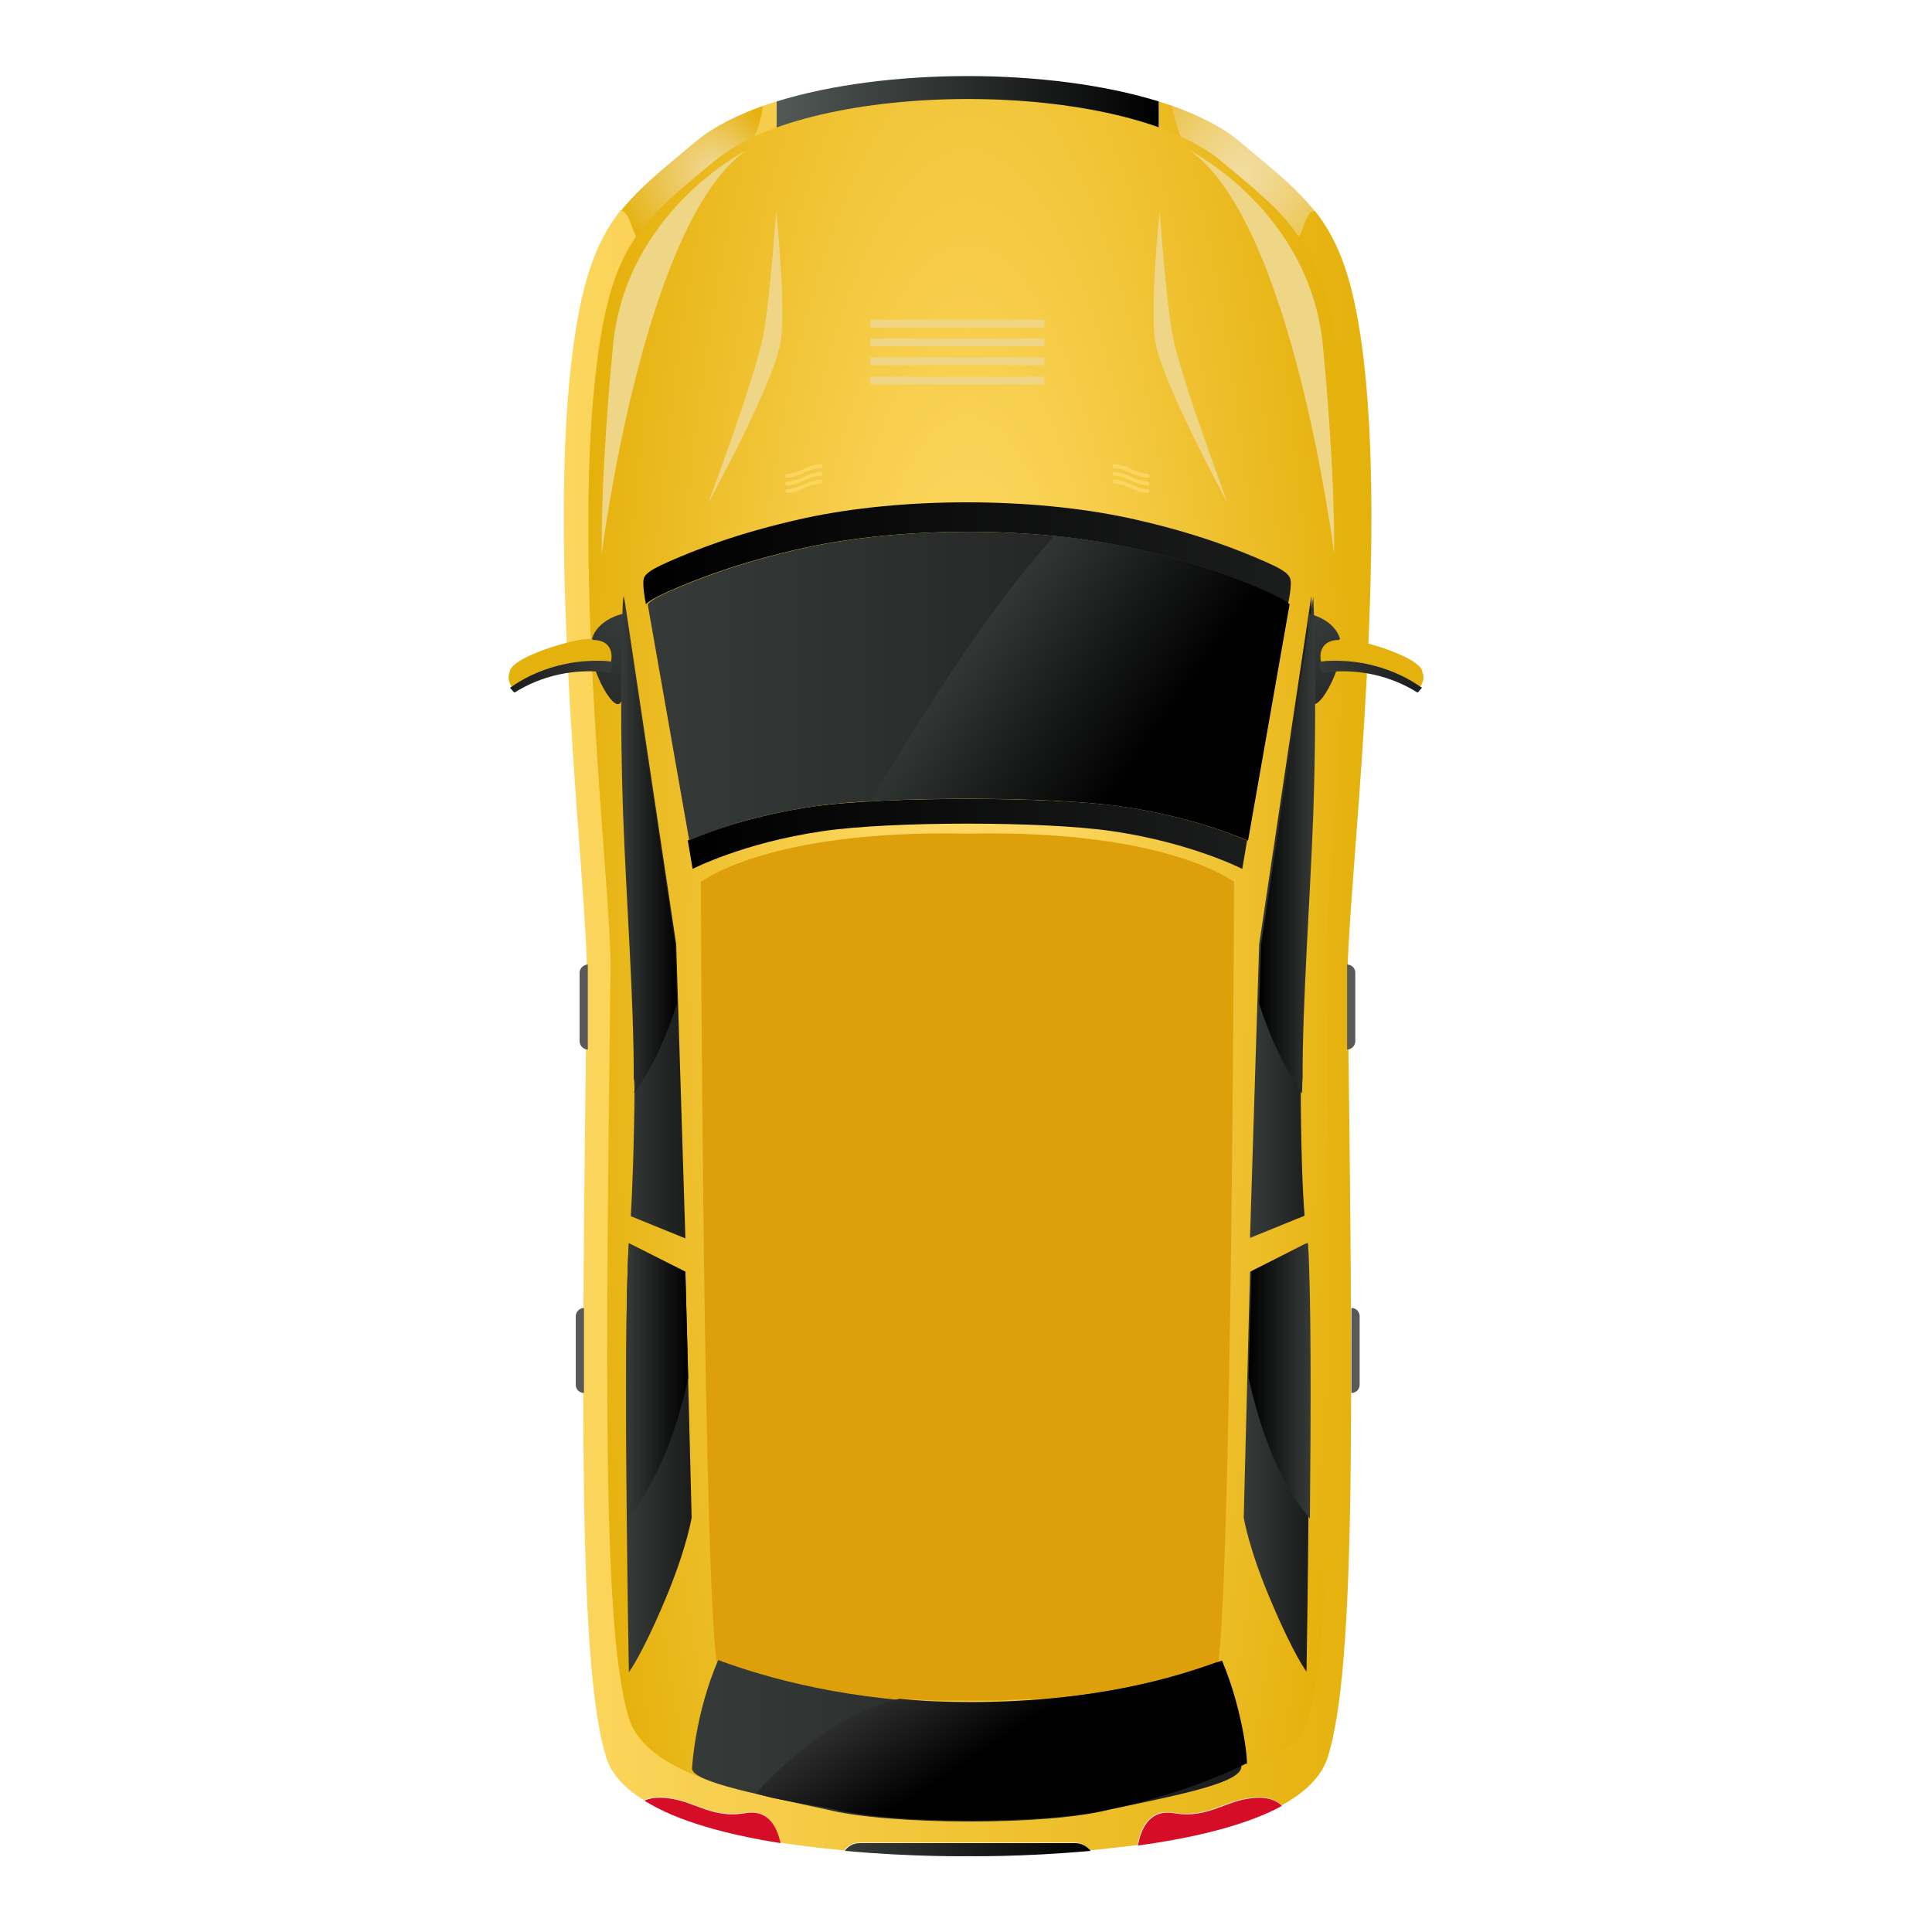 <?xml version="1.0" encoding="utf-8"?>
<!-- Generator: Adobe Illustrator 27.3.1, SVG Export Plug-In . SVG Version: 6.00 Build 0)  -->
<svg version="1.1" id="Layer_1" xmlns="http://www.w3.org/2000/svg" xmlns:xlink="http://www.w3.org/1999/xlink" x="0px" y="0px"
	 viewBox="0 0 400 400" style="enable-background:new 0 0 400 400;" xml:space="preserve">
<style type="text/css">
	.st0{fill:url(#SVGID_1_);}
	.st1{fill:url(#SVGID_00000045612558115768188170000005226413989369526462_);}
	.st2{fill:url(#SVGID_00000152952644577233065520000014037382486717969332_);}
	.st3{fill:url(#SVGID_00000153665498659304743630000014661805729762075820_);}
	.st4{fill:url(#SVGID_00000111170607386879040120000000796958972144819894_);}
	.st5{fill:url(#SVGID_00000102512907836262964550000011612592640064879770_);}
	.st6{fill:url(#SVGID_00000031201592879799855950000009051111750181465773_);}
	.st7{fill:url(#SVGID_00000098931624749082874470000014794493000552220844_);}
	.st8{fill:url(#SVGID_00000110441498445531703210000004666048409887275686_);}
	.st9{fill:url(#SVGID_00000061439008343271944780000003969517461033994175_);}
	.st10{fill:#D60D26;}
	.st11{fill:url(#SVGID_00000084503848888446618680000009962207123441625515_);}
	.st12{fill:url(#SVGID_00000126309346692761799450000010119738602216176310_);}
	.st13{fill:url(#SVGID_00000154415202878401095950000017622704168113767603_);}
	.st14{fill:#DDA00A;}
	.st15{fill:url(#SVGID_00000009557443961999304030000008842323754905748141_);}
	.st16{fill:url(#SVGID_00000095313102582943531900000008592932478735903403_);}
	.st17{fill:url(#SVGID_00000172398756042192213780000006401744931649623950_);}
	.st18{fill:#E5B10C;}
	.st19{fill:url(#SVGID_00000059310684920040716830000011652443996236455574_);}
	.st20{fill:url(#SVGID_00000029734445982710867610000009696486361786827445_);}
	.st21{fill:url(#SVGID_00000103243035760720484280000011071405005052385674_);}
	.st22{fill:#595959;}
	.st23{fill:#FCD65E;}
	.st24{fill:url(#SVGID_00000039099590358063973270000016794334231067491224_);}
	.st25{fill:url(#SVGID_00000156587576331884588440000007985046624975683487_);}
	.st26{fill:url(#SVGID_00000124147387950309100590000001661864777186014875_);}
	.st27{fill:url(#SVGID_00000091000191031676256970000010149399466304332215_);}
	.st28{fill:url(#SVGID_00000169544904561803211800000003070544495958892961_);}
	.st29{fill:url(#SVGID_00000105426616190371580580000007249045988338886843_);}
	.st30{fill:url(#SVGID_00000115476889183460857340000009039217525505611415_);}
	.st31{fill:url(#SVGID_00000178177939778373461250000011314498074178109366_);}
	.st32{fill:url(#SVGID_00000056388157807363720000000010667987081858074248_);}
	.st33{fill:url(#SVGID_00000008140851645067901580000009478920181847266948_);}
	.st34{fill:url(#SVGID_00000033357654224625212910000013233458274685547414_);}
	.st35{fill:url(#SVGID_00000174593585991650655040000018286012681189933207_);}
	.st36{fill:url(#SVGID_00000134943032607901178910000012684422213637619381_);}
</style>
<g>
	<g>
		
			<linearGradient id="SVGID_1_" gradientUnits="userSpaceOnUse" x1="116.721" y1="-4049.878" x2="283.936" y2="-4049.878" gradientTransform="matrix(1 0 0 2.083 0 8637.106)">
			<stop  offset="0" style="stop-color:#FCD65E"/>
			<stop  offset="1" style="stop-color:#E5B10C"/>
		</linearGradient>
		<path class="st0" d="M282.4,75c-1.9-16.3-4.9-24.7-10.2-31.4c-2.2,0.5-4.6,0.1-6.6-1.4L246.3,28c-2-1.5-3.2-3.7-3.6-6.1
			c-0.9-0.3-1.9-0.6-2.8-0.9v17.9h-79.1V21c-1,0.3-1.9,0.6-2.8,0.9c-0.3,2.4-1.5,4.6-3.6,6.1l-19.3,14.1c-2,1.5-4.4,1.9-6.6,1.4
			c-5.3,6.8-8.3,15.2-10.2,31.4c-5,43,3.5,110.6,3.2,127.3c-1.1,88.8-1.8,142.9,4,161.6c1.1,3.6,3.9,6.5,7.8,8.9
			c0.8-0.4,1.8-0.6,3.1-0.6c6.9,0,10.2,4.5,17.8,3.2c5-0.9,6.7,3.3,7.3,6.2c4.5,0.7,9,1.2,13.3,1.6c0.7-1,1.8-1.6,3.1-1.6h44.6
			c1.3,0,2.4,0.6,3.1,1.6c3.2-0.3,6.5-0.7,9.9-1.1c0.5-2.9,2.1-7.6,7.4-6.7c7.6,1.3,11-3.2,17.8-3.2c2.1,0,3.6,0.7,4.6,1.7
			c4.8-2.6,8.3-5.9,9.6-10c5.9-18.7,5.2-72.8,4.1-161.6C278.9,185.6,287.3,118,282.4,75z"/>
		
			<linearGradient id="SVGID_00000063593851665470589530000005457876751853067442_" gradientUnits="userSpaceOnUse" x1="160.8" y1="-342.705" x2="239.9" y2="-342.705" gradientTransform="matrix(1 0 0 1 0 370)">
			<stop  offset="0" style="stop-color:#525956"/>
			<stop  offset="1" style="stop-color:#000000"/>
		</linearGradient>
		<path style="fill:url(#SVGID_00000063593851665470589530000005457876751853067442_);" d="M239.9,38.9V21c-22.6-7-56.5-7-79.1,0
			v17.9H239.9z"/>
		
			<radialGradient id="SVGID_00000076577904771924717580000015997709011153663156_" cx="200.375" cy="-5854.221" r="82.579" gradientTransform="matrix(1 0 0 3.839 0 22671.059)" gradientUnits="userSpaceOnUse">
			<stop  offset="0.244" style="stop-color:#FCD65E"/>
			<stop  offset="1" style="stop-color:#E5B10C"/>
		</radialGradient>
		<path style="fill:url(#SVGID_00000076577904771924717580000015997709011153663156_);" d="M277.5,77.6c-3.1-27-9.2-31.5-24.4-44.2
			c-20.6-17.2-84.8-17.2-105.4,0c-15.2,12.7-21.4,17.2-24.4,44.2c-4.7,41.4,3.2,106.5,3.1,122.5c-1,85.5-1.7,137.6,3.8,155.6
			c6.4,20.8,70.3,19.6,70.3,19.6s63.9,1.1,70.3-19.6c5.5-18,4.8-70.1,3.8-155.6C274.2,184.1,282.1,119,277.5,77.6z"/>
		
			<linearGradient id="SVGID_00000173843344796527012880000017133238964254870163_" gradientUnits="userSpaceOnUse" x1="142.4" y1="-197.381" x2="258.2" y2="-197.381" gradientTransform="matrix(1 0 0 1 0 370)">
			<stop  offset="0" style="stop-color:#000000"/>
			<stop  offset="1" style="stop-color:#1B1C1C"/>
		</linearGradient>
		<path style="fill:url(#SVGID_00000173843344796527012880000017133238964254870163_);" d="M168.9,166.9
			c-13.4,1.9-22.9,5.6-26.5,7.1l1,5.9c0,0,10.4-5.4,26.8-7.8c14.1-2.1,46.1-2.1,60.2,0c16.3,2.4,26.8,7.8,26.8,7.8l1-5.9
			c-3.5-1.5-13.1-5.2-26.5-7.1C217.1,164.9,183.6,164.9,168.9,166.9z"/>
		
			<linearGradient id="SVGID_00000090274566700491510700000012530317553319293596_" gradientUnits="userSpaceOnUse" x1="133.194" y1="-255.481" x2="267.249" y2="-255.481" gradientTransform="matrix(1 0 0 1 0 370)">
			<stop  offset="0" style="stop-color:#000000"/>
			<stop  offset="1" style="stop-color:#1B1C1C"/>
		</linearGradient>
		<path style="fill:url(#SVGID_00000090274566700491510700000012530317553319293596_);" d="M138.3,122.5c5.2-2.3,14.2-6,28.3-9.1
			c20.3-4.4,47.2-4.4,67.4,0c14.1,3.1,23.1,6.8,28.3,9.1c2.3,1,3.7,1.8,4.4,2.6v-0.2c0,0,1-4.3,0.3-5.4c-0.5-1-2.1-1.9-4.8-3.1
			c-5.2-2.3-14.2-6-28.3-9.1c-20.3-4.4-47.2-4.4-67.4,0c-14.1,3.1-23.1,6.8-28.3,9.1c-2.7,1.2-4.3,2.1-4.8,3.1
			c-0.6,1.1,0.3,5.4,0.3,5.4v0.2C134.6,124.3,136,123.5,138.3,122.5z"/>
		
			<linearGradient id="SVGID_00000124856867410745086270000006901050713509089211_" gradientUnits="userSpaceOnUse" x1="133.845" y1="-227.981" x2="266.813" y2="-227.981" gradientTransform="matrix(1 0 0 1 0 370)">
			<stop  offset="0" style="stop-color:#363B39"/>
			<stop  offset="1" style="stop-color:#1B1C1C"/>
		</linearGradient>
		<path style="fill:url(#SVGID_00000124856867410745086270000006901050713509089211_);" d="M168.9,166.9c14.7-2.1,48.2-2.1,62.9,0
			c13.4,1.9,22.9,5.6,26.5,7.1l8.6-48.9c-0.7-0.8-2.2-1.6-4.4-2.6c-5.2-2.3-14.2-6-28.3-9.1c-20.3-4.4-47.2-4.4-67.4,0
			c-14.1,3.1-23.1,6.8-28.3,9.1c-2.3,1-3.7,1.8-4.4,2.6l8.6,48.9C146,172.5,155.5,168.8,168.9,166.9z"/>
		
			<linearGradient id="SVGID_00000017492561276499636190000012292714213398234766_" gradientUnits="userSpaceOnUse" x1="128.71" y1="-180.131" x2="141.81" y2="-180.131" gradientTransform="matrix(1 0 0 1 0 370)">
			<stop  offset="0" style="stop-color:#363B39"/>
			<stop  offset="1" style="stop-color:#1B1C1C"/>
		</linearGradient>
		<path style="fill:url(#SVGID_00000017492561276499636190000012292714213398234766_);" d="M130.6,251.8l11.3,4.6l-1.9-60.9
			l-10.8-72.1c0,0-0.9,18.5,0,45c0.6,16.8,2.3,39.9,2.2,54.7C131.3,237.3,130.9,246.9,130.6,251.8z"/>
		
			<linearGradient id="SVGID_00000114034073256158641360000013993510627531674240_" gradientUnits="userSpaceOnUse" x1="258.84" y1="-180.181" x2="271.94" y2="-180.181" gradientTransform="matrix(1 0 0 1 0 370)">
			<stop  offset="0" style="stop-color:#363B39"/>
			<stop  offset="1" style="stop-color:#1B1C1C"/>
		</linearGradient>
		<path style="fill:url(#SVGID_00000114034073256158641360000013993510627531674240_);" d="M270.1,251.7l-11.3,4.6l1.9-60.8
			l10.8-72.1c0,0,0.9,18.5,0,45c-0.6,16.8-2.3,39.8-2.2,54.7C269.3,237.2,269.7,247,270.1,251.7z"/>
		
			<linearGradient id="SVGID_00000138558845862497904590000016211086343108060854_" gradientUnits="userSpaceOnUse" x1="129.644" y1="-68.231" x2="143.196" y2="-68.231" gradientTransform="matrix(1 0 0 1 0 370)">
			<stop  offset="0" style="stop-color:#363B39"/>
			<stop  offset="1" style="stop-color:#1B1C1C"/>
		</linearGradient>
		<path style="fill:url(#SVGID_00000138558845862497904590000016211086343108060854_);" d="M130.2,257.4l11.7,5.9l1.3,50.9
			c0,0-1,6.3-5.4,16.8c-5,11.9-7.6,15.2-7.6,15.2S128.9,276.5,130.2,257.4z"/>
		
			<linearGradient id="SVGID_00000114052078721360578430000013894882764123088013_" gradientUnits="userSpaceOnUse" x1="257.465" y1="-68.281" x2="271.016" y2="-68.281" gradientTransform="matrix(1 0 0 1 0 370)">
			<stop  offset="0" style="stop-color:#363B39"/>
			<stop  offset="1" style="stop-color:#1B1C1C"/>
		</linearGradient>
		<path style="fill:url(#SVGID_00000114052078721360578430000013894882764123088013_);" d="M270.5,257.4l-11.7,5.9l-1.3,50.9
			c0,0,1,6.3,5.4,16.7c5,11.9,7.6,15.2,7.6,15.2S271.7,276.4,270.5,257.4z"/>
		<path class="st10" d="M154.3,375.4c-7.6,1.3-11-3.2-17.8-3.2c-1.2,0-2.2,0.2-3.1,0.6c7,4.4,17.5,7.1,28.2,8.8
			C161,378.7,159.3,374.5,154.3,375.4z"/>
		<path class="st10" d="M243,375.4c-5.3-0.9-6.9,3.8-7.4,6.7c10.9-1.5,22.1-4,29.8-8.2c-1-1-2.5-1.7-4.6-1.7
			C254,372.2,250.7,376.7,243,375.4z"/>
		
			<linearGradient id="SVGID_00000116922172194411770890000011439693339015772835_" gradientUnits="userSpaceOnUse" x1="148.942" y1="-274.158" x2="167.575" y2="-332.596" gradientTransform="matrix(1 0 0 1 0 370)">
			<stop  offset="0" style="stop-color:#EFD686"/>
			<stop  offset="1" style="stop-color:#EFD686"/>
		</linearGradient>
		<path style="fill:url(#SVGID_00000116922172194411770890000011439693339015772835_);" d="M146.7,104c0,0,13.1-23.8,14.8-32.7
			c1.4-6.8-0.8-27.6-0.8-27.6s-1.4,19.9-2.8,26.4C156.1,78.8,146.7,104,146.7,104z"/>
		
			<linearGradient id="SVGID_00000042729194539258936980000014055075054216586655_" gradientUnits="userSpaceOnUse" x1="250.224" y1="-270.694" x2="235.393" y2="-329.595" gradientTransform="matrix(1 0 0 1 0 370)">
			<stop  offset="0" style="stop-color:#EFD686"/>
			<stop  offset="1" style="stop-color:#EFD686"/>
		</linearGradient>
		<path style="fill:url(#SVGID_00000042729194539258936980000014055075054216586655_);" d="M254.1,104c0,0-13-23.8-14.8-32.7
			c-1.4-6.8,0.8-27.6,0.8-27.6s1.4,19.9,2.8,26.4C244.7,78.8,254.1,104,254.1,104z"/>
		
			<linearGradient id="SVGID_00000102506600110229173010000008400709085031544505_" gradientUnits="userSpaceOnUse" x1="200.09" y1="-241.306" x2="237.325" y2="-214.83" gradientTransform="matrix(1 0 0 1 0 370)">
			<stop  offset="0" style="stop-color:#363B39"/>
			<stop  offset="1" style="stop-color:#000000"/>
		</linearGradient>
		<path style="fill:url(#SVGID_00000102506600110229173010000008400709085031544505_);" d="M262.4,122.5c-5.2-2.3-14.2-6-28.3-9.1
			c-4.9-1.1-10.3-1.9-15.8-2.4c-14.2,15.3-31.1,43.1-38,54.9c16.6-1,39.9-0.6,51.6,1c13.4,1.9,22.9,5.6,26.5,7.1l8.6-48.9
			C266.1,124.3,264.6,123.5,262.4,122.5z"/>
		<path class="st14" d="M200.3,172.6c-41.3-0.9-55.2,10-55.2,10s0.5,154.1,3.7,164c2.1,6.7,28.2,4.3,44.7,5.5h13.6
			c16.5-1.2,42.5,1.3,44.7-5.5c3.2-9.9,3.7-164,3.7-164S241.6,171.7,200.3,172.6z"/>
		
			<linearGradient id="SVGID_00000161626627967567336810000010679740531000601767_" gradientUnits="userSpaceOnUse" x1="113.308" y1="-372.553" x2="148.808" y2="-270.327" gradientTransform="matrix(1 0 0 1 0 370)">
			<stop  offset="0" style="stop-color:#EFD686"/>
			<stop  offset="1" style="stop-color:#EFD686"/>
		</linearGradient>
		<path style="fill:url(#SVGID_00000161626627967567336810000010679740531000601767_);" d="M154.4,31.2c0,0-24.9,12.6-27.5,40.5
			c-2.7,28.5-2.3,42.9-2.3,42.9S133.1,46.3,154.4,31.2z"/>
		
			<linearGradient id="SVGID_00000076586942264967940390000003292335001238038451_" gradientUnits="userSpaceOnUse" x1="-2550.694" y1="-372.553" x2="-2515.193" y2="-270.327" gradientTransform="matrix(-1 0 0 1 -2263.201 370)">
			<stop  offset="0" style="stop-color:#EFD686"/>
			<stop  offset="1" style="stop-color:#EFD686"/>
		</linearGradient>
		<path style="fill:url(#SVGID_00000076586942264967940390000003292335001238038451_);" d="M246.4,31.2c0,0,24.9,12.6,27.5,40.5
			c2.7,28.5,2.3,42.9,2.3,42.9S267.7,46.3,246.4,31.2z"/>
		
			<linearGradient id="SVGID_00000132072764238692749900000003320814179228165552_" gradientUnits="userSpaceOnUse" x1="269.621" y1="-240.665" x2="283.923" y2="-212.974" gradientTransform="matrix(1 0 0 1 0 370)">
			<stop  offset="0" style="stop-color:#363B39"/>
			<stop  offset="1" style="stop-color:#1B1C1C"/>
		</linearGradient>
		<path style="fill:url(#SVGID_00000132072764238692749900000003320814179228165552_);" d="M271.1,127.1c0,0,6.4,1.3,6.6,6.8
			c0.1,5.5-6.4,16.7-6.6,9.6C270.9,136.5,270.5,129.3,271.1,127.1z"/>
		<path class="st18" d="M294.5,139.2c-0.1-3.5-16.8-8-17.3-6.7c-3.6,0-4.1,2.7-3.7,4.5c7.9-0.8,15.2,1.4,20.5,5.3
			C294.5,141.5,295,140.5,294.5,139.2z"/>
		
			<linearGradient id="SVGID_00000183226287005045404950000003215618512896559793_" gradientUnits="userSpaceOnUse" x1="273.046" y1="-229.928" x2="294.57" y2="-229.928" gradientTransform="matrix(1 0 0 1 0 370)">
			<stop  offset="0" style="stop-color:#363B39"/>
			<stop  offset="1" style="stop-color:#1B1C1C"/>
		</linearGradient>
		<path style="fill:url(#SVGID_00000183226287005045404950000003215618512896559793_);" d="M273.1,137c0.2,1.3,0.6,2.3,0.6,2.3
			c7.4-1.1,14.4,0.7,19.8,4.1c0,0,0.4-0.4,0.9-1C288.8,138.4,281.2,136.1,273.1,137z"/>
		
			<linearGradient id="SVGID_00000149369866013482789860000002566898282602581661_" gradientUnits="userSpaceOnUse" x1="-2460.178" y1="-240.658" x2="-2445.876" y2="-212.969" gradientTransform="matrix(-1 0 0 1 -2329.802 370)">
			<stop  offset="0" style="stop-color:#363B39"/>
			<stop  offset="1" style="stop-color:#1B1C1C"/>
		</linearGradient>
		<path style="fill:url(#SVGID_00000149369866013482789860000002566898282602581661_);" d="M128.9,127.1c0,0-6.4,1.3-6.6,6.8
			c-0.1,5.5,6.4,16.7,6.6,9.6C129.1,136.5,129.5,129.3,128.9,127.1z"/>
		<path class="st18" d="M105.5,139.2c0.1-3.5,16.8-8,17.3-6.7c3.6,0,4.1,2.7,3.7,4.5c-7.9-0.8-15.2,1.4-20.5,5.3
			C105.5,141.5,105,140.5,105.5,139.2z"/>
		
			<linearGradient id="SVGID_00000147913955080747138370000005549656315758780567_" gradientUnits="userSpaceOnUse" x1="-2456.741" y1="-229.928" x2="-2435.218" y2="-229.928" gradientTransform="matrix(-1 0 0 1 -2329.802 370)">
			<stop  offset="0" style="stop-color:#363B39"/>
			<stop  offset="1" style="stop-color:#1B1C1C"/>
		</linearGradient>
		<path style="fill:url(#SVGID_00000147913955080747138370000005549656315758780567_);" d="M126.9,137c-0.2,1.3-0.6,2.3-0.6,2.3
			c-7.4-1.1-14.4,0.7-19.8,4.1c0,0-0.4-0.4-0.9-1C111.2,138.4,118.8,136.1,126.9,137z"/>
		<path class="st22" d="M121.7,199.7c-0.9,0-1.7,0.8-1.7,1.7v14.2c0,0.9,0.8,1.7,1.7,1.7V199.7z"/>
		<path class="st22" d="M120.9,270.8c-0.9,0-1.7,0.8-1.7,1.7v14.2c0,1,0.8,1.7,1.7,1.7V270.8z"/>
		<path class="st22" d="M278.9,199.7c1,0,1.7,0.8,1.7,1.7v14.2c0,0.9-0.8,1.7-1.7,1.7V199.7z"/>
		<path class="st22" d="M279.8,270.8c1,0,1.7,0.8,1.7,1.7v14.2c0,1-0.8,1.7-1.7,1.7V270.8z"/>
		<g>
			<g>
				<g>
					<path class="st23" d="M163,98.9c2.8-0.2,4.1-1.8,6.9-2c0.2,0,0.4-0.2,0.4-0.4c0-0.2-0.2-0.4-0.4-0.4c-2.8,0.2-4.1,1.8-6.9,2
						c-0.2,0-0.4,0.2-0.4,0.4S162.8,98.9,163,98.9z"/>
					<path class="st23" d="M169.9,97.7c-2.8,0.2-4.1,1.8-6.9,2c-0.2,0-0.4,0.2-0.4,0.4c0,0.2,0.2,0.4,0.4,0.4c2.8-0.2,4.1-1.8,6.9-2
						c0.2,0,0.4-0.2,0.4-0.4S170.1,97.7,169.9,97.7z"/>
					<path class="st23" d="M169.9,99.3c-2.8,0.2-4.1,1.8-6.9,2c-0.2,0-0.4,0.2-0.4,0.4c0,0.2,0.2,0.4,0.4,0.4c2.8-0.2,4.1-1.8,6.9-2
						c0.2,0,0.4-0.2,0.4-0.4S170.1,99.3,169.9,99.3z"/>
				</g>
			</g>
		</g>
		<g>
			<g>
				<g>
					<path class="st23" d="M237.6,98.9c-2.8-0.2-4.1-1.8-6.9-2c-0.2,0-0.4-0.2-0.4-0.4c0-0.2,0.2-0.4,0.4-0.4c2.8,0.2,4.1,1.8,6.9,2
						c0.2,0,0.4,0.2,0.4,0.4S237.8,98.9,237.6,98.9z"/>
					<path class="st23" d="M230.7,97.7c2.8,0.2,4.1,1.8,6.9,2c0.2,0,0.4,0.2,0.4,0.4c0,0.2-0.2,0.4-0.4,0.4c-2.8-0.2-4.1-1.8-6.9-2
						c-0.2,0-0.4-0.2-0.4-0.4S230.5,97.7,230.7,97.7z"/>
					<path class="st23" d="M230.7,99.3c2.8,0.2,4.1,1.8,6.9,2c0.2,0,0.4,0.2,0.4,0.4c0,0.2-0.2,0.4-0.4,0.4c-2.8-0.2-4.1-1.8-6.9-2
						c-0.2,0-0.4-0.2-0.4-0.4S230.5,99.3,230.7,99.3z"/>
				</g>
			</g>
		</g>
		
			<linearGradient id="SVGID_00000026156593257997888240000003759694512385103532_" gradientUnits="userSpaceOnUse" x1="174.9" y1="12.925" x2="225.8" y2="12.925" gradientTransform="matrix(1 0 0 1 0 370)">
			<stop  offset="0" style="stop-color:#363B39"/>
			<stop  offset="1" style="stop-color:#000000"/>
		</linearGradient>
		<path style="fill:url(#SVGID_00000026156593257997888240000003759694512385103532_);" d="M222.6,381.6H178c-1.3,0-2.4,0.6-3.1,1.6
			c14,1.3,25.5,1.1,25.5,1.1s11.4,0.2,25.4-1.1C225,382.2,223.9,381.6,222.6,381.6z"/>
		
			<radialGradient id="SVGID_00000129165269314619745460000013502660935537469371_" cx="257.4" cy="-334.58" r="32.097" gradientTransform="matrix(1 0 0 1 0 370)" gradientUnits="userSpaceOnUse">
			<stop  offset="0" style="stop-color:#F2DCA0"/>
			<stop  offset="0.134" style="stop-color:#F1D994"/>
			<stop  offset="0.375" style="stop-color:#EED075"/>
			<stop  offset="0.691" style="stop-color:#EAC143"/>
			<stop  offset="1" style="stop-color:#E5B10C"/>
		</radialGradient>
		<path style="fill:url(#SVGID_00000129165269314619745460000013502660935537469371_);" d="M253,33.5c7.1,5.9,12.2,10,15.9,15.5
			c1-1.3,1.5-5.1,3.2-5.4c-3.9-4.9-9-8.9-15.7-14.5c-3.5-2.9-8.2-5.2-13.7-7.2c0.2,1.5,0.8,4.2,1.8,6.4
			C247.8,29.8,250.7,31.5,253,33.5z"/>
		
			<radialGradient id="SVGID_00000045612276403599576070000008270678875312271502_" cx="-2481.464" cy="-334.58" r="17.861" fx="-2487.584" fy="-333.861" gradientTransform="matrix(-1 0 0 1 -2338.108 370)" gradientUnits="userSpaceOnUse">
			<stop  offset="0" style="stop-color:#F2DCA0"/>
			<stop  offset="0.307" style="stop-color:#EECE72"/>
			<stop  offset="1" style="stop-color:#E5B10C"/>
		</radialGradient>
		<path style="fill:url(#SVGID_00000045612276403599576070000008270678875312271502_);" d="M147.7,33.5c-7.1,5.9-12.2,10-15.9,15.5
			c-1-1.3-1.5-5.1-3.2-5.4c3.9-4.9,9-8.9,15.7-14.5c3.5-2.9,8.2-5.2,13.7-7.2c-0.2,1.5-0.8,4.2-1.8,6.4
			C153,29.8,150.1,31.5,147.7,33.5z"/>
		
			<linearGradient id="SVGID_00000079463177791286945410000002867788301440423597_" gradientUnits="userSpaceOnUse" x1="129.653" y1="-84.081" x2="142.463" y2="-84.081" gradientTransform="matrix(1 0 0 1 0 370)">
			<stop  offset="0" style="stop-color:#363B39"/>
			<stop  offset="1" style="stop-color:#000000"/>
		</linearGradient>
		<path style="fill:url(#SVGID_00000079463177791286945410000002867788301440423597_);" d="M141.9,263.3l-11.7-5.9
			c-0.7,10.4-0.6,36.1-0.4,57.1c5.6-6.5,10-16.8,12.7-29.2L141.9,263.3z"/>
		
			<linearGradient id="SVGID_00000181770583329368792300000005886802044731291545_" gradientUnits="userSpaceOnUse" x1="128.71" y1="-195.131" x2="140.266" y2="-195.131" gradientTransform="matrix(1 0 0 1 0 370)">
			<stop  offset="0" style="stop-color:#363B39"/>
			<stop  offset="1" style="stop-color:#000000"/>
		</linearGradient>
		<path style="fill:url(#SVGID_00000181770583329368792300000005886802044731291545_);" d="M131.3,226.4c3.6-5.1,6.6-11.4,8.9-18.7
			l-0.4-12.2L129,123.4c0,0-0.9,18.5,0,45c0.6,16.8,2.3,39.9,2.2,54.7C131.4,224.3,131.4,225.4,131.3,226.4z"/>
		
			<linearGradient id="SVGID_00000060735060521600585450000014766531006247736493_" gradientUnits="userSpaceOnUse" x1="-2605.475" y1="-84.18" x2="-2592.662" y2="-84.18" gradientTransform="matrix(-1 0 0 1 -2334.127 370)">
			<stop  offset="0" style="stop-color:#363B39"/>
			<stop  offset="1" style="stop-color:#000000"/>
		</linearGradient>
		<path style="fill:url(#SVGID_00000060735060521600585450000014766531006247736493_);" d="M259.1,263.2l11.7-5.9
			c0.7,10.4,0.6,36,0.4,57.1c-5.6-6.5-10-16.8-12.7-29.2L259.1,263.2z"/>
		
			<linearGradient id="SVGID_00000169549272892567755500000013062087159234018495_" gradientUnits="userSpaceOnUse" x1="-2606.393" y1="-195.081" x2="-2594.837" y2="-195.081" gradientTransform="matrix(-1 0 0 1 -2334.127 370)">
			<stop  offset="0" style="stop-color:#363B39"/>
			<stop  offset="1" style="stop-color:#000000"/>
		</linearGradient>
		<path style="fill:url(#SVGID_00000169549272892567755500000013062087159234018495_);" d="M269.6,226.4c-3.6-5.1-6.6-11.4-8.9-18.6
			l0.4-12.2l10.8-72.1c0,0,0.9,18.5,0,45c-0.6,16.8-2.3,39.8-2.2,54.7C269.6,224.2,269.6,225.3,269.6,226.4z"/>
		
			<linearGradient id="SVGID_00000167360263994490480710000012391501456166821762_" gradientUnits="userSpaceOnUse" x1="180.241" y1="-303.031" x2="216.241" y2="-303.031" gradientTransform="matrix(1 0 0 1 0 370)">
			<stop  offset="0" style="stop-color:#EFD686"/>
			<stop  offset="1" style="stop-color:#EFD686"/>
		</linearGradient>
		
			<rect x="180.2" y="66.2" style="fill:url(#SVGID_00000167360263994490480710000012391501456166821762_);" width="36" height="1.6"/>
		
			<linearGradient id="SVGID_00000065797381153368537120000008760522347852648598_" gradientUnits="userSpaceOnUse" x1="180.241" y1="-299.131" x2="216.241" y2="-299.131" gradientTransform="matrix(1 0 0 1 0 370)">
			<stop  offset="0" style="stop-color:#EFD686"/>
			<stop  offset="1" style="stop-color:#EFD686"/>
		</linearGradient>
		
			<rect x="180.2" y="70.1" style="fill:url(#SVGID_00000065797381153368537120000008760522347852648598_);" width="36" height="1.6"/>
		
			<linearGradient id="SVGID_00000155109916340675320650000002433333573673183131_" gradientUnits="userSpaceOnUse" x1="180.241" y1="-295.231" x2="216.241" y2="-295.231" gradientTransform="matrix(1 0 0 1 0 370)">
			<stop  offset="0" style="stop-color:#EFD686"/>
			<stop  offset="1" style="stop-color:#EFD686"/>
		</linearGradient>
		<rect x="180.2" y="74" style="fill:url(#SVGID_00000155109916340675320650000002433333573673183131_);" width="36" height="1.6"/>
		
			<linearGradient id="SVGID_00000080893935852315361580000015211405481982667907_" gradientUnits="userSpaceOnUse" x1="180.241" y1="-291.231" x2="216.241" y2="-291.231" gradientTransform="matrix(1 0 0 1 0 370)">
			<stop  offset="0" style="stop-color:#EFD686"/>
			<stop  offset="1" style="stop-color:#EFD686"/>
		</linearGradient>
		<rect x="180.2" y="78" style="fill:url(#SVGID_00000080893935852315361580000015211405481982667907_);" width="36" height="1.6"/>
		<g>
			
				<linearGradient id="SVGID_00000083072302409795066970000018417417999987629493_" gradientUnits="userSpaceOnUse" x1="143.278" y1="-9.618" x2="257.016" y2="-9.618" gradientTransform="matrix(1 0 0 1 0 370)">
				<stop  offset="0" style="stop-color:#363B39"/>
				<stop  offset="1" style="stop-color:#1B1C1C"/>
			</linearGradient>
			<path style="fill:url(#SVGID_00000083072302409795066970000018417417999987629493_);" d="M148.7,343.7
				c-4.8,11.1-5.4,22.1-5.4,22.2c-0.6,2.7,11,5.1,27.7,8.7c12.8,3.3,45.8,3.4,58.5,0.1c16.7-3.5,28-5.8,27.5-9.2
				c0,0-0.3-10.4-5-21.4c-8.6,3.1-25.4,8.4-51.7,8.5C175.8,352.5,157.9,347.1,148.7,343.7z"/>
			
				<linearGradient id="SVGID_00000139998999484666323850000017706982943164307124_" gradientUnits="userSpaceOnUse" x1="182.378" y1="-46.787" x2="206.862" y2="-9.242" gradientTransform="matrix(1 0 0 1 0 370)">
				<stop  offset="0" style="stop-color:#5E5E5E"/>
				<stop  offset="1" style="stop-color:#000000"/>
			</linearGradient>
			<path style="fill:url(#SVGID_00000139998999484666323850000017706982943164307124_);" d="M253,343.8c-8.6,3.2-25.4,8.5-51.7,8.6
				c-5.4,0-10.4-0.2-15.1-0.7c-15,3.6-26.9,16.5-29.7,19.6c4.2,1.4,9.8,2,15.6,3.2c12.8,3.3,45.8,3.2,58.5-0.1
				c16.7-3.6,27.5-9.3,27.4-9.3C258.6,366.8,257.7,354.9,253,343.8z"/>
		</g>
	</g>
</g>
</svg>
